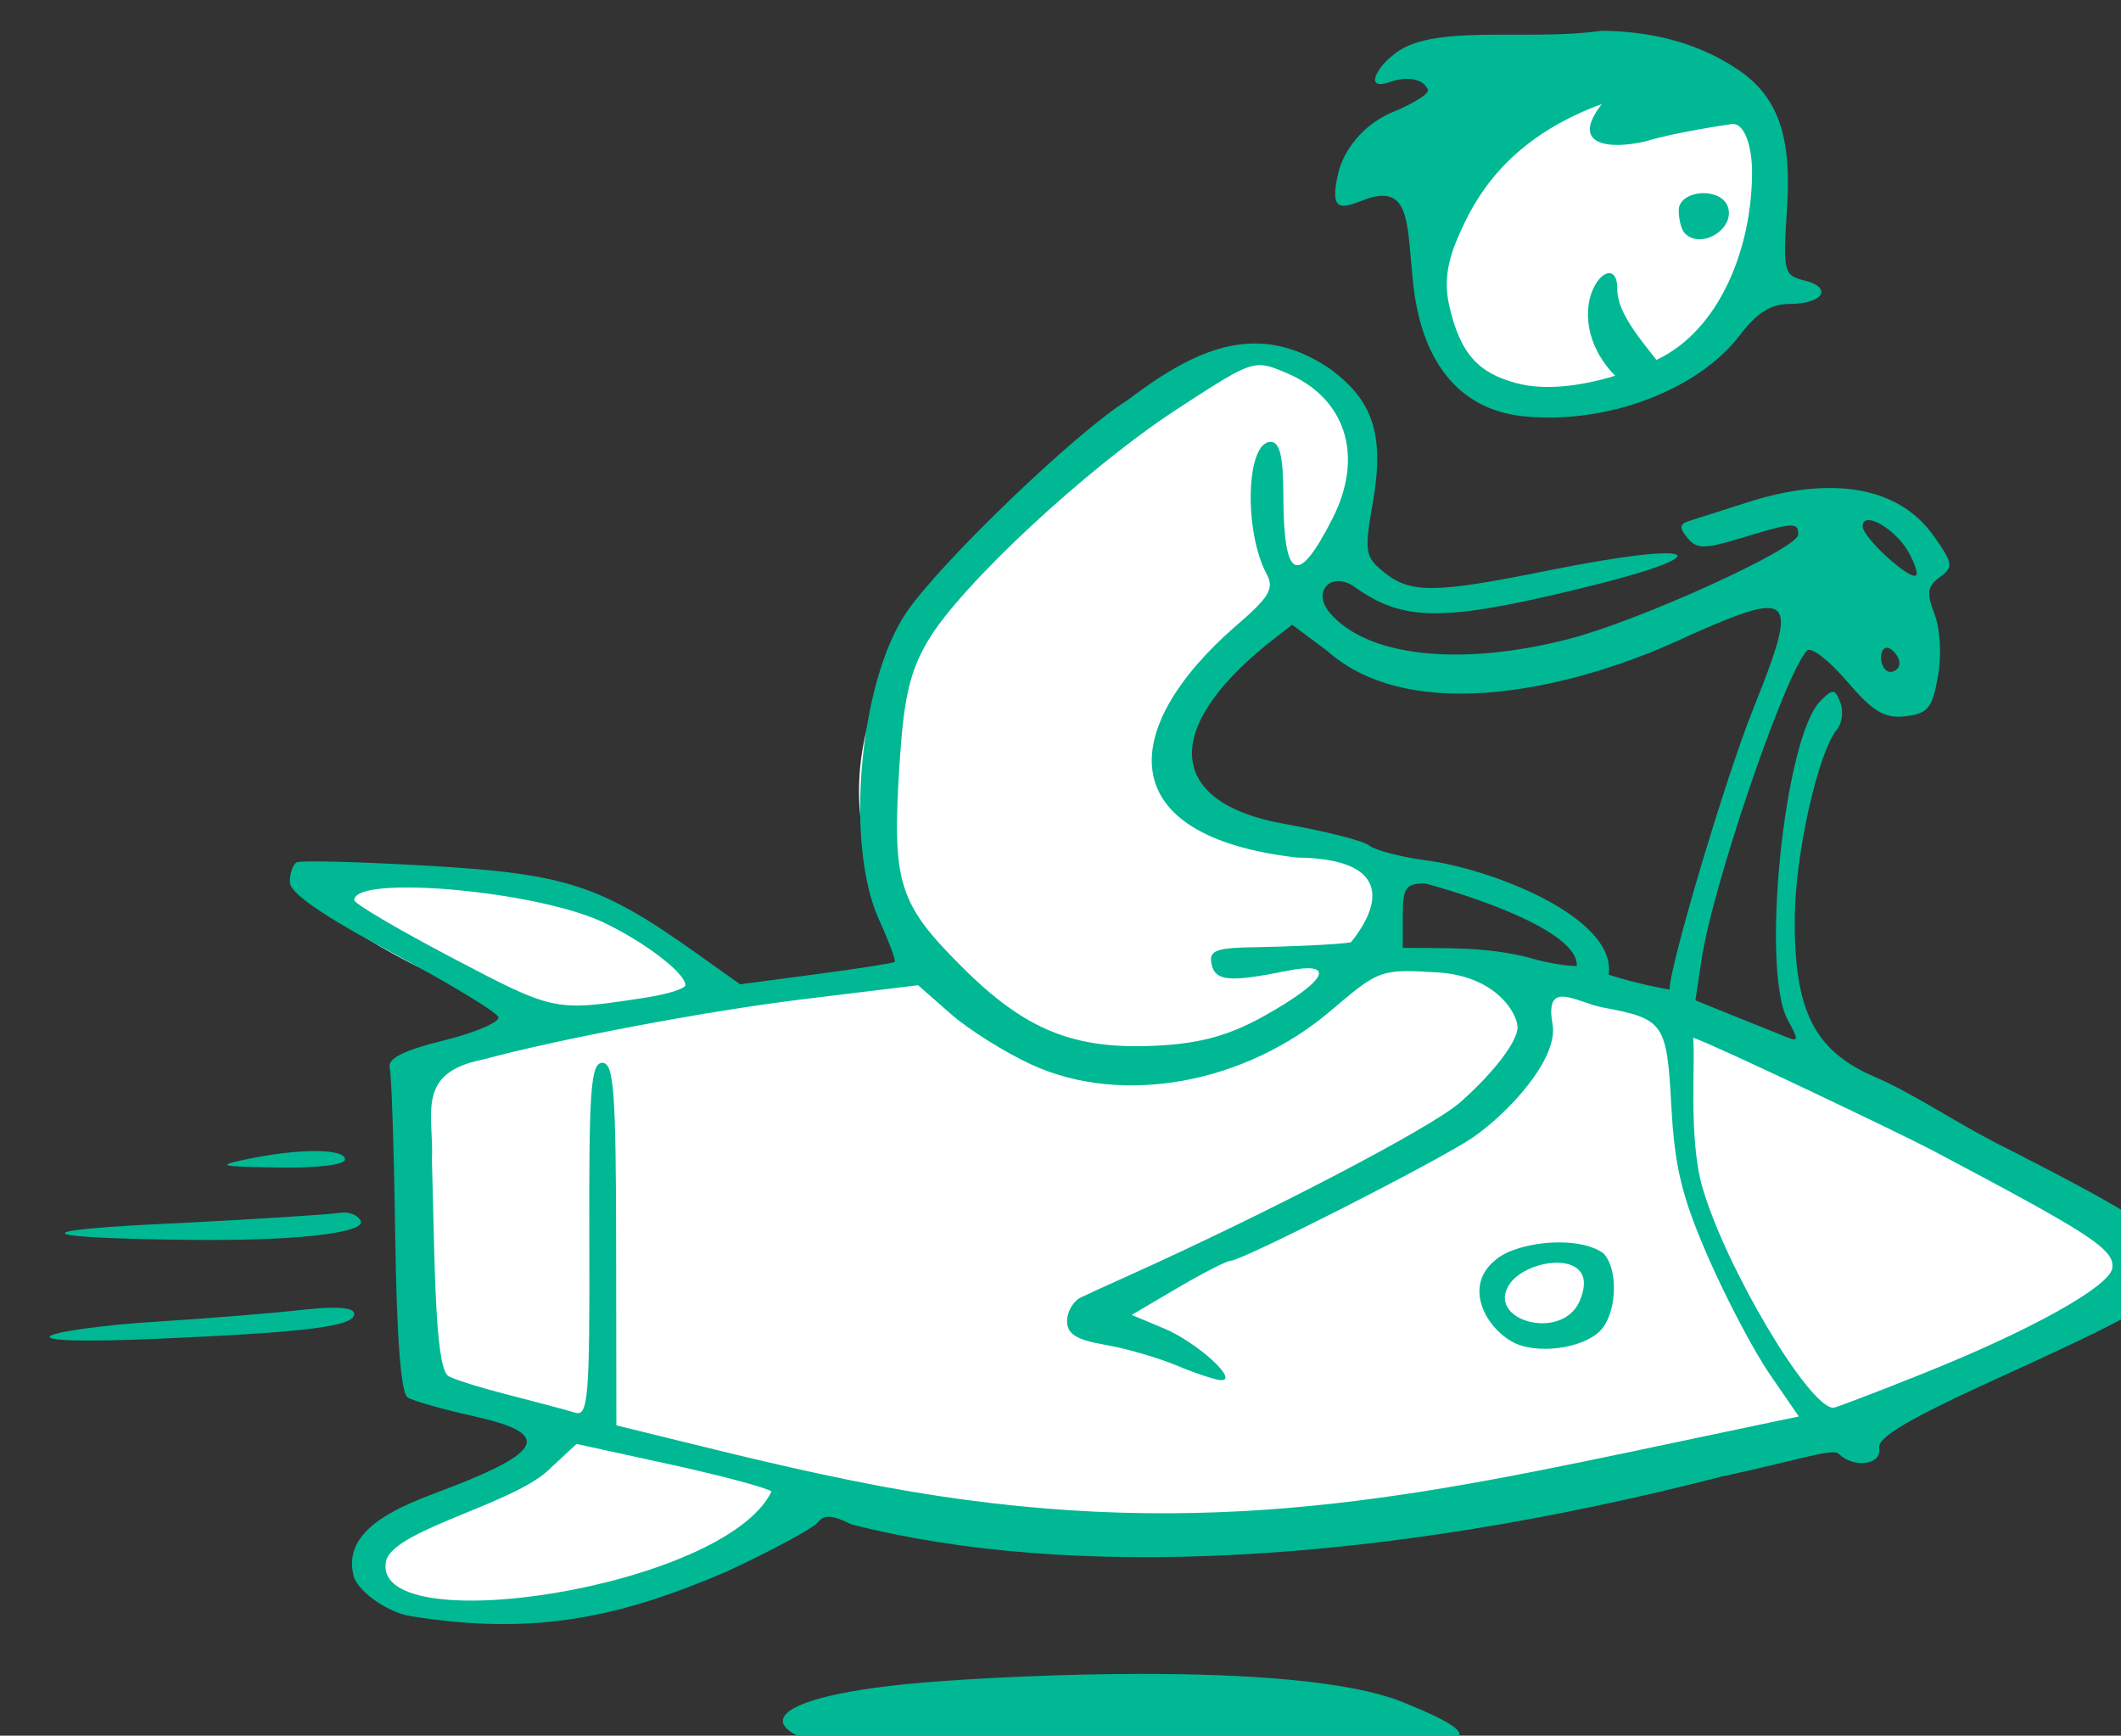<?xml version="1.0" ?><svg height="318.708mm" viewBox="0 0 389.504 318.708" width="389.504mm" xmlns="http://www.w3.org/2000/svg">
    <rect x="0" y="0" width="389.504" height="318.708" fill="#333333" stroke="none"/>
    <path color="#000" d="m 22997.236,13603.832 c -30.07,0.75 -74.796,14.675 -137.422,55.741 0,0 -43.801,80.309 -16.423,136.889 27.377,56.58 146.006,12.773 186.16,-25.555 40.153,-38.328 29.208,-131.415 12.782,-151.492 -7.187,-8.784 -21.71,-16.167 -45.097,-15.583 z m -285.384,197 c -34.333,-1.019 -83.42,21.396 -149.541,86.89 -187.712,155.71 -124.205,263.04 -91.21,335.961 l -123.577,19.44 c -72.997,-69.422 -147.639,-98.328 -296.252,-77.982 34.684,41.92 100.465,62.799 158.784,94.91 l -87.889,35.042 -3.37,204.049 115.414,52.913 c -55.787,27.726 -150.716,44.655 -144.648,92.576 2.385,35.338 164.997,55.788 306.662,-59.701 86.136,65.821 582.635,60.318 928.999,-156.963 -116.049,-84.096 -225.058,-169.313 -535.287,-213.928 25.866,-95.11 -45.838,-64.819 -81.615,-90.877 -137.514,-24.91 5.428,-123.266 54.762,-197.112 26.092,-35.935 14.312,-123.272 -51.232,-125.218 z" fill="#FFFFFF" overflow="visible" paint-order="fill markers stroke" transform="translate(88.919,11.187) matrix(0.265,0,0,0.265,-5876.071,-3601.796)"/>
    <path d="M 1075.244,0 C 1023.38,7.559 955.852,-5.857 930.5,17.281 c -9.523,6.998 -20.835,25.096 -1.182,18.021 6.757,-2.475 21.253,-4.296 25.729,5.27 1.938,4.143 -19.147,13.709 -22.281,14.918 -23.409,9.029 -36.273,28.413 -39.711,42.918 -6.712,28.321 2.81,24.498 17.506,18.875 32.356,-12.379 30.005,15.753 33.947,53.682 5.014,57.695 31.824,91.391 76.451,96.104 57.209,6.041 121.057,-17.752 150.225,-55.994 12.016,-15.753 21.628,-21.818 34.619,-21.818 23.08,0 30.301,-11.204 10.432,-16.191 -14.681,-3.684 -15.101,-5.462 -12.176,-51.035 3.162,-49.274 -6.519,-76.636 -34.051,-95.141 C 1138.438,5.67 1103.727,0.217 1075.244,0 Z m 0.371,50.799 c -22.798,29.217 6.12,31.553 30.727,25.729 18.528,-5.936 57.82,-11.68 57.82,-11.68 10.949,-3.017 15.507,17.143 15.59,31.99 0.3,54.059 -22.846,110.973 -66.272,131.221 -11.028,-14.269 -26.765,-32.289 -27.108,-48.449 0.419,-21.527 -17.375,-10.643 -19.979,11.092 -2.12,17.701 5.495,35.121 18.479,48.32 -24.999,7.68 -49.768,10.218 -68.619,5.078 -25.412,-6.929 -38.606,-19.227 -46.424,-54.023 -5.034,-22.41 2.558,-39.858 10.543,-56.684 16.092,-33.913 44.477,-64.026 95.242,-82.594 z m 71.254,61.725 c -8.862,-0.231 -17.926,4.014 -17.926,11.932 0,6.427 1.911,13.593 4.248,15.93 11.572,11.571 35.465,-3.616 29.627,-18.832 -2.289,-5.962 -9.056,-8.85 -15.949,-9.029 z M 836.436,216.688 c -30.718,-0.463 -59.8,16.736 -89.936,39.607 -35.1,21.731 -128.792,111.674 -152.602,146.496 -32.743,47.885 -42.938,160.659 -19.244,212.883 6.997,15.421 11.947,28.715 11.008,29.541 -0.938,0.827 -25.431,4.652 -54.434,8.498 l -52.734,6.992 -30.131,-21.447 c -66.433,-47.283 -90.394,-55.131 -185.244,-60.643 -47.904,-2.784 -89.248,-3.877 -91.877,-2.428 -2.629,1.449 -4.781,7.615 -4.781,13.697 0,7.564 22.516,23.106 71.225,49.168 39.174,20.959 72.166,40.92 73.312,44.359 1.147,3.439 -15.843,10.717 -37.758,16.172 -28.448,7.081 -39.196,12.54 -37.553,19.094 1.265,5.049 2.981,57.51 3.814,116.572 0.994,70.427 3.959,108.89 8.611,111.764 3.901,2.411 24.548,8.263 45.883,12.996 52.375,11.62 49.176,23.542 -12.885,47.975 -27.534,10.915 -81.092,26.313 -70.143,63.789 4.117,10.83 24.12,24.293 38.76,26.666 88.216,14.335 147.581,-0.08 219.223,-30.699 31.705,-14.739 60.225,-30.124 63.379,-34.182 4.301,-5.537 10.115,-5.195 23.277,1.371 150.673,38.562 363.823,28.427 603.428,-33.201 50.557,-10.696 76.63,-19.896 80.838,-15.687 10.332,10.331 30.086,7.589 27.984,-3.883 -1.382,-7.543 20.686,-20.498 84.182,-49.402 108.768,-49.512 122.342,-58.519 119.838,-79.561 -2.092,-17.58 -20.896,-30.413 -115.067,-78.533 -31.26,-15.162 -63.583,-37.541 -91.66,-49.645 -42.446,-18.178 -56.432,-46.097 -55.772,-111.342 0.445,-43.972 16.174,-113.656 29.236,-129.541 3.566,-4.337 4.624,-12.73 2.35,-18.656 -3.692,-9.62 -5.175,-9.744 -13.791,-1.129 -25.194,25.194 -41.658,187.319 -22.49,221.453 7.244,12.899 7.227,14.759 -0.111,11.848 -22.759,-9.114 -40.814,-16.433 -64.051,-25.826 l 4.211,-28.111 c 7.737,-51.59 57.761,-198.129 73.143,-214.256 2.727,-2.86 15.127,6.678 27.553,21.195 18.193,21.254 26.101,25.99 40.617,24.322 15.509,-1.783 18.657,-5.635 22.539,-27.572 2.6,-14.691 1.591,-33.031 -2.389,-43.275 -5.654,-14.554 -4.999,-19.172 3.613,-25.49 9.636,-7.069 9.299,-9.455 -3.912,-28.273 -24.067,-34.284 -70.161,-42.644 -129.607,-23.52 -17.277,5.558 -35.323,11.325 -40.1,12.82 -6.758,2.115 -7.015,4.729 -1.168,11.773 6.491,7.824 11.57,7.819 37.363,0 35.998,-10.925 39.412,-11.134 39.412,-2.391 0,9.724 -110.219,59.858 -159.342,72.473 -75.323,19.343 -140.169,12.072 -165.6,-18.57 -12.279,-14.796 1.765,-28.808 17.568,-17.525 33.612,24.001 61.045,24.187 156.312,1.045 101.403,-24.632 83.816,-33.939 -23.24,-12.297 -77.416,15.651 -94.503,15.824 -112.66,1.121 -13.429,-10.874 -13.886,-13.857 -7.713,-49.402 8.006,-46.097 -0.099,-70.427 -30.688,-92.211 -17.372,-11.654 -33.909,-16.741 -50,-16.984 z m 2.625,14.986 v 0.002 c 0.343,0 0.682,0.021 1.023,0.041 4.963,0.33 9.811,2.352 16.855,5.295 41.274,17.245 54.13,57.512 32.174,100.754 -24.32,47.898 -34.005,43.297 -34.164,-16.246 -0.07,-26.801 -2.452,-36.656 -8.861,-36.656 -16.94,0 -18.72,61.667 -2.65,91.707 5.387,10.071 1.743,16.047 -22.314,36.611 -79.579,69.767 -86.189,144.829 43.293,159.699 62.26,0.726 60.705,29.699 37.369,58.736 -8.613,1.58 -46.258,3.084 -64.92,3.344 -28.793,0.402 -33.59,2.17 -31.672,11.635 2.42,11.949 12.242,12.854 52.07,4.836 34.626,-6.971 28.437,6.343 -14.145,30.4 -24.472,13.826 -43.929,19.483 -72.967,21.225 -59.453,3.565 -93.39,-9.882 -138.299,-54.791 -43.983,-43.983 -48.21,-57.959 -42.791,-141.605 2.885,-44.533 7.088,-62.642 19.482,-83.791 22.465,-38.333 110.039,-119.821 172.578,-160.586 35.431,-23.095 47.303,-30.808 57.938,-30.609 z m 421.141,107.4 c 6.973,-0.279 21.756,10.446 28.459,22.971 3.87,7.231 6.088,14.081 4.928,15.219 -4.128,4.049 -37.17,-26.088 -37.17,-33.902 0,-2.88 1.459,-4.194 3.783,-4.287 z m -69.609,60.896 c 16.102,0.131 9.913,20.25 -10.072,69.99 -18.931,47.12 -57.953,178.021 -57.953,194.414 0,0 -22.215,-3.747 -42.15,-10.346 5.557,-40.277 -83.11,-73.808 -126.766,-79.225 -17.528,-2.364 -35.119,-6.972 -39.096,-10.242 -3.976,-3.27 -31.116,-10.151 -60.314,-15.285 -76.114,-13.904 -86.581,-62.343 -10.625,-124.135 l 17.439,-13.584 23.986,17.889 c 59.302,53.087 173.934,26.253 250.652,-10.215 27.556,-12.231 45.237,-19.341 54.898,-19.262 z m 82.477,27.562 c 0.762,-0.03 1.596,0.205 2.473,0.746 3.505,2.167 6.377,6.637 6.377,9.936 0,3.299 -2.872,6.004 -6.377,6.004 -3.506,0 -6.377,-4.47 -6.377,-9.936 0,-4.099 1.619,-6.649 3.904,-6.75 z M 953.354,590.818 c 45.843,12.577 106.337,35.596 104.936,57.273 0,0 -14.541,-0.147 -34.518,-6.275 -29.944,-7.196 -54.914,-5.996 -86.053,-6.377 v -22.305 c 0,-19.433 2.015,-22.316 15.635,-22.316 z m -704.611,2.791 c 1.476,0 2.981,0.03 4.514,0.06 40.882,0.832 100.862,10.266 129.924,23.885 28.664,13.431 57.367,35.283 57.367,43.678 0,2.447 -12.195,6.332 -27.094,8.627 -63.636,9.802 -63.245,9.873 -133.836,-27.162 -37.679,-19.768 -68.522,-37.896 -68.527,-40.289 -0.02,-6.224 15.501,-8.897 37.652,-8.795 z m 691.816,57.963 c 5.658,-0.01 12.405,0.369 20.98,0.879 41.561,2.475 55.723,29.075 55.723,38.086 0,9.215 -15.107,30.148 -39.811,51.988 -19.687,17.405 -132.459,76.289 -230.951,120.586 -12.27,5.518 -26.618,12.077 -31.877,14.574 -5.258,2.499 -9.559,9.884 -9.559,16.416 0,8.927 6.486,12.982 26.096,16.33 14.35,2.45 36.928,8.983 50.176,14.518 13.247,5.535 27.051,10.066 30.672,10.066 12.134,0 -17.193,-26.436 -39.803,-35.883 l -22.352,-9.346 31.793,-18.701 c 17.481,-10.29 34.023,-18.767 36.768,-18.824 8.326,-0.181 143.846,-69.107 167.57,-85.229 23.598,-16.035 59.935,-54.237 55.516,-78.775 -5.717,-31.74 16.713,-14.912 34.736,-11.531 42.631,7.998 44.43,10.582 47.598,68.451 2.323,42.429 7.338,62.983 25.52,104.676 12.442,28.533 31.669,65.028 42.727,81.1 l 20.1,29.225 -14.525,3.016 c -7.993,1.661 -56.122,11.788 -106.955,22.502 -168.444,35.157 -317.884,62.854 -533.814,19.059 -59.573,-12.083 -107.061,-24.578 -164.143,-38.459 l -0.16,-125.592 c -0.13,-106.412 -1.588,-125.592 -9.559,-125.592 -7.983,0 -9.348,18.604 -9.029,122.744 0.331,108.318 -0.793,122.385 -9.561,119.717 -5.465,-1.662 -26.867,-7.37 -47.555,-12.688 -20.689,-5.319 -39.176,-11.231 -41.084,-13.139 -8.986,-8.985 -8.879,-80.946 -10.867,-149.248 1.577,-31.243 -11.793,-60.263 34.875,-69.549 50.247,-13.643 152.206,-33.351 222.984,-41.982 l 79.055,-9.646 22.635,19.879 c 12.451,10.932 37.708,26.778 56.125,35.209 62.729,28.719 147.706,13.311 207.482,-37.617 24.921,-21.232 31.73,-26.744 50.115,-27.189 0.766,-0.02 1.551,-0.029 2.359,-0.029 z m 198.385,46.107 c 16.891,5.871 143.51,66.365 165.742,78.02 106.924,56.693 127.237,68.519 124.639,82.012 -2.356,12.231 -53.855,41.835 -132.26,73.178 -31.986,12.787 -59.422,23.248 -60.961,23.248 -16.852,0 -74.514,-96.98 -90.699,-152.537 -9.823,-33.721 -4.79,-87.252 -6.461,-103.92 z m -954.352,78.58 c -12.28,-0.07 -29.006,1.732 -46.812,5.416 -22.961,4.749 -20.898,5.342 20.719,6.002 27.047,0.429 46.208,-1.909 46.209,-5.639 0,-3.781 -7.835,-5.712 -20.115,-5.779 z m 18.723,42.586 c -0.82,0.02 -1.655,0.1 -2.484,0.232 -6.633,1.088 -55.086,4.197 -107.672,6.918 -123.76,5.514 -97.404,10.831 5.473,11.805 85.988,0.81 119.261,-6.537 117.074,-12.738 -1.353,-3.834 -6.644,-6.37 -12.391,-6.217 z m 842.711,20.707 c -17.587,0.012 -36.369,4.908 -44.57,12.605 -22.438,18.458 -5.38,48.383 14.76,57.564 18.766,7.886 50.354,2.073 60.143,-11.066 10.115,-13.574 10.284,-41.635 0.315,-51.604 -7.14,-5.23 -18.613,-7.508 -30.646,-7.5 z m -1.514,14.074 c 13.723,-0.014 24.272,7.528 15.553,27.037 -12.678,27.827 -65.362,12.62 -48.234,-12.381 5.993,-8.748 20.573,-14.644 32.682,-14.656 z m -847.717,31.184 c -5.724,0 -13.181,0.51 -22.371,1.541 -20.158,2.263 -65.332,5.922 -100.389,8.123 -35.057,2.201 -68.036,6.588 -73.295,9.748 -5.808,3.491 22.958,4.325 73.295,2.137 104.879,-4.559 137.047,-8.605 137.047,-17.244 0,-2.873 -4.746,-4.305 -14.287,-4.305 z m 168.383,94.387 64.773,14.156 c 35.624,7.783 67.259,16.242 70.297,18.803 -32.348,67.315 -281.709,104.936 -266.861,47.152 7.813,-21.702 91.188,-39.194 114.369,-63.957 z M 756.592,1138.541 c -54.613,0.03 -107.388,2.744 -140.129,5.117 -131.699,9.542 -142.299,37.987 -37.475,52.316 142.73,19.51 183.271,0.341 298.791,-4.314 98.711,-3.977 133.295,-3.875 59.939,-33.549 -37.644,-15.227 -110.91,-19.613 -181.127,-19.57 z" fill="#00B894" transform="translate(88.919,11.187) matrix(0.265,0,0,0.265,-5876.071,-3601.796) translate(21872.702,13570.804)"/>
</svg>